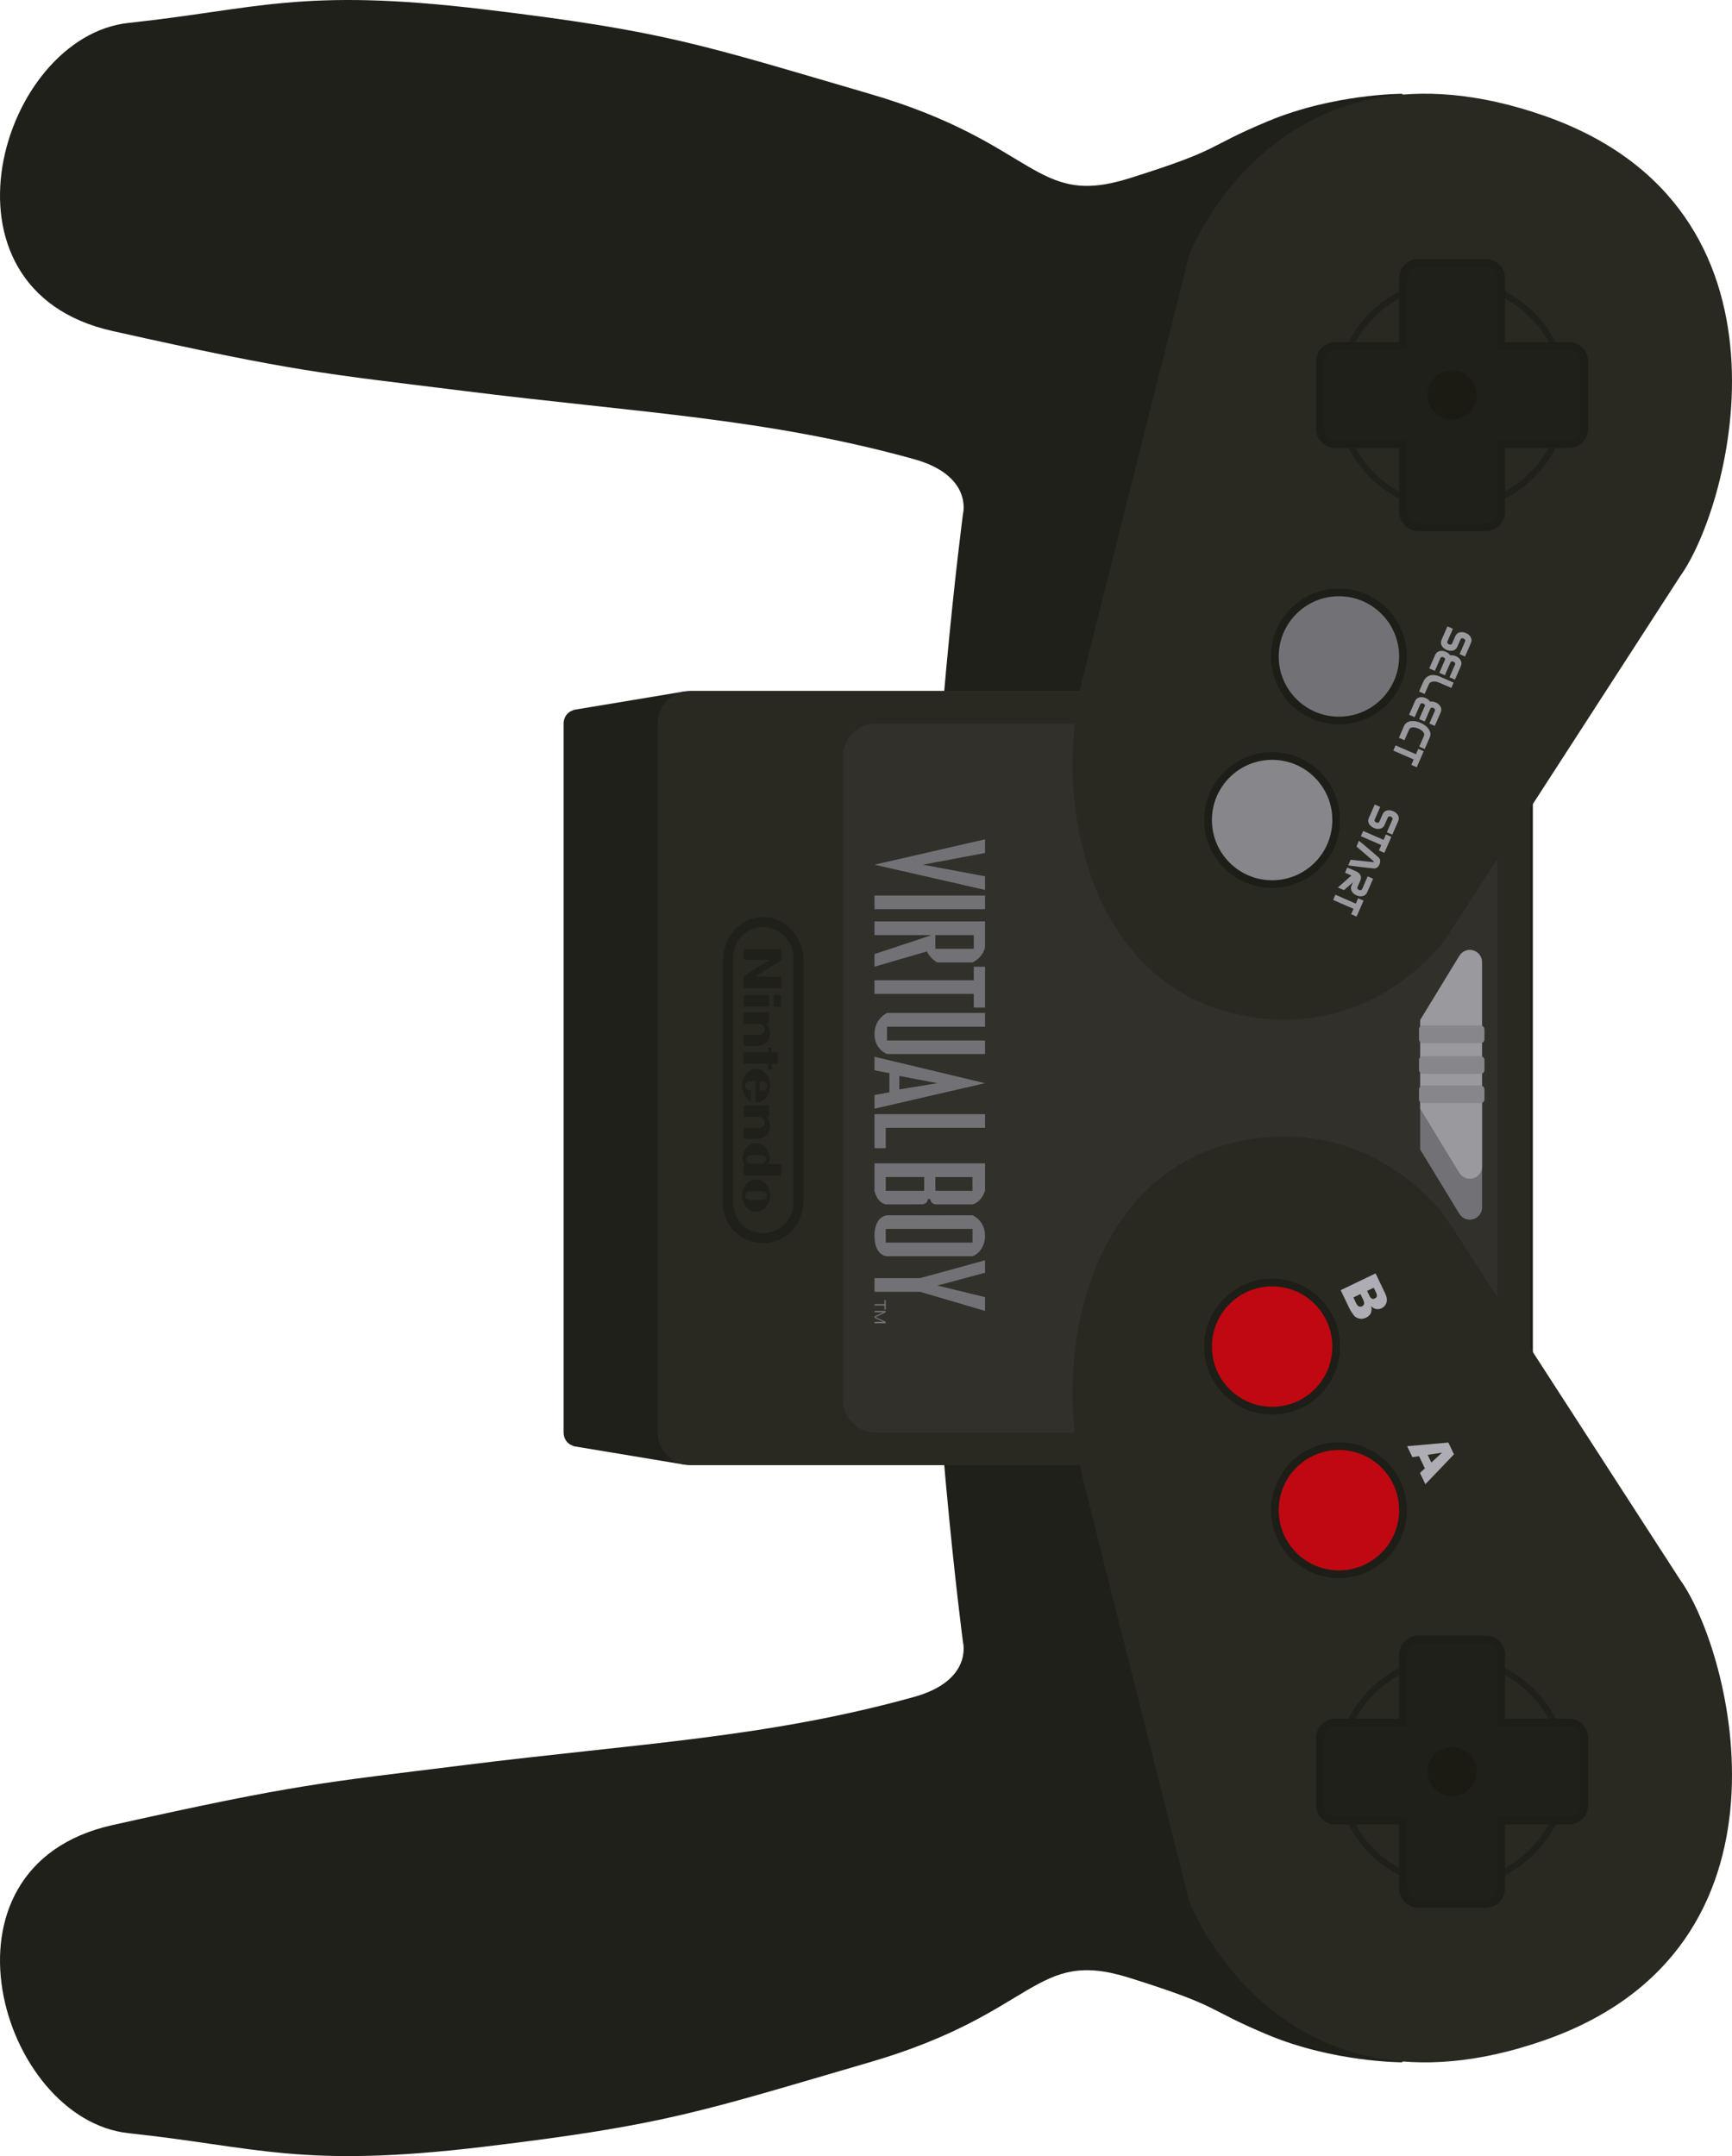 <svg enable-background="new 0 0 635.248 790.788" viewBox="0 0 635.248 790.788" xmlns="http://www.w3.org/2000/svg"><path d="m253.021 406.63v-.017-22.389-.029l-2.158-130.571-40.657 6.772v.134c-2.002.506-3.5 2.489-3.5 4.868v259.996c0 2.378 1.498 4.359 3.5 4.866v.134l40.657 6.77z" fill="#20201a"/><path d="m177.206 787.394c67-8 80-13 141.72-31s60.28-42 95.28-31 27 11 51 21 49 10 49 10l48-55v-306-306l-48-55s-25 0-49 10-16 10-51 21-33.561-13-95.28-31c-61.72-18-74.72-23-141.72-31s-83 0-130 5-74.522 97.681-6 113c67.981 15.198 77.402 15.55 129 22 64 8 110.897 10 165 25 21.656 6.004 18 20 18 20s-12 90-14 193c-.096 4.937-.183 9.595-.261 14 .078 4.404.165 9.062.261 14 2 103 14 193 14 193s3.656 13.996-18 20c-54.103 15-101 17-165 25-51.598 6.449-61.019 6.803-129 22-68.522 15.318-41 108 6 113s63 13 130 5z" fill="#20201a"/><path d="m561.206 525.394v-129.945-130.046c0-6.632-5.373-12.009-12-12.009h-296c-6.627 0-12 5.377-12 12.009v130.045 129.945c0 6.627 5.373 12 12 12h296c6.627.001 12-5.372 12-11.999z" fill="#292922"/><path d="m549.206 513.394v-118-118c0-6.627-5.373-12-12-12h-216c-6.627 0-12 5.373-12 12v118 118c0 6.627 5.373 12 12 12h216c6.627 0 12-5.373 12-12z" fill="#31302a"/><path d="m616.206 211.394-86 133s-28 40-79 27-65.773-75.678-54-123c11-44.214 39-155 39-155s32.28-85 130-51 68.74 143 50 169z" fill="#292922"/><path d="m616.206 579.394-86-133s-28-40-79-27-65.773 75.678-54 123c11 44.215 39 155 39 155s32.28 85 130 51 68.74-143 50-169z" fill="#292922"/><circle cx="532.581" cy="649.769" fill="none" r="41.5" stroke="#20201a" stroke-miterlimit="10" stroke-width="2.268"/><circle cx="532.581" cy="144.894" fill="none" r="41.5" stroke="#20201a" stroke-miterlimit="10" stroke-width="2.268"/><path d="m550.581 692.599v-24.83h24.831c3.131 0 5.669-2.538 5.669-5.669v-24.662c0-3.131-2.538-5.669-5.669-5.669h-24.831v-24.83c0-3.132-2.538-5.67-5.669-5.67h-24.662c-3.131 0-5.669 2.538-5.669 5.67v24.83h-24.831c-3.131 0-5.669 2.538-5.669 5.669v24.662c0 3.131 2.538 5.669 5.669 5.669h24.831v24.83c0 3.132 2.538 5.67 5.669 5.67h24.662c3.13 0 5.669-2.538 5.669-5.67z" fill="#20201a" stroke="#1e1e18" stroke-miterlimit="10" stroke-width="2.835"/><path d="m550.581 187.724v-24.83h24.831c3.131 0 5.669-2.538 5.669-5.669v-24.662c0-3.131-2.538-5.669-5.669-5.669h-24.831v-24.83c0-3.132-2.538-5.67-5.669-5.67h-24.662c-3.131 0-5.669 2.538-5.669 5.67v24.83h-24.831c-3.131 0-5.669 2.538-5.669 5.669v24.662c0 3.131 2.538 5.669 5.669 5.669h24.831v24.83c0 3.132 2.538 5.67 5.669 5.67h24.662c3.13 0 5.669-2.538 5.669-5.67z" fill="#20201a" stroke="#1e1e18" stroke-miterlimit="10" stroke-width="2.835"/><circle cx="532.581" cy="649.769" fill="#1b1b14" r="9"/><circle cx="532.581" cy="144.894" fill="#1b1b14" r="9"/><circle cx="491.081" cy="553.894" fill="#bf0811" r="23.5" stroke="#1e1e18" stroke-miterlimit="10" stroke-width="2.835"/><circle cx="466.581" cy="493.894" fill="#bf0811" r="23.5" stroke="#1e1e18" stroke-miterlimit="10" stroke-width="2.835"/><circle cx="491.081" cy="240.769" fill="#727176" r="23.5" stroke="#1e1e18" stroke-miterlimit="10" stroke-width="2.835"/><circle cx="466.581" cy="300.769" fill="#87868a" r="23.5" stroke="#1e1e18" stroke-miterlimit="10" stroke-width="2.835"/><path d="m543.581 442.839c0 2.485-2.015 4.5-4.5 4.5-1.711 0-3.181-.966-3.942-2.372l-.004.036-14.263-23.387v-21.223h13.708 9v42.446z" fill="#727176"/><path d="m539.081 432.339c2.485 0 4.5-2.015 4.5-4.5v-32.5-9.945-32.5c0-2.485-2.015-4.5-4.5-4.5-1.711 0-3.181.966-3.942 2.372l-.004-.037-14.263 23.387v11.277 9.945 11.278l14.263 23.387.004-.036c.76 1.406 2.231 2.372 3.942 2.372z" fill="#9a999e"/><path d="m521.873 382.617c-.783 0-1.418-.635-1.418-1.418v-3.665c0-.783.635-1.417 1.418-1.417h21.165c.783 0 1.417.635 1.417 1.417v3.665c0 .783-.635 1.418-1.417 1.418z" fill="#87868a"/><path d="m521.873 393.867c-.783 0-1.418-.635-1.418-1.418v-3.665c0-.783.635-1.417 1.418-1.417h21.165c.783 0 1.417.635 1.417 1.417v3.665c0 .783-.635 1.418-1.417 1.418z" fill="#87868a"/><path d="m521.873 404.617c-.783 0-1.418-.635-1.418-1.418v-3.664c0-.783.635-1.418 1.418-1.418h21.165c.783 0 1.417.635 1.417 1.418v3.664c0 .783-.635 1.418-1.417 1.418z" fill="#87868a"/><path d="m535.332 239.916 2.033-4.665c.092-.212.079-.417-.039-.614s-.293-.346-.525-.446c-.227-.099-.448-.125-.662-.078-.214.048-.369.182-.464.402l-1.197 2.745c-.323.742-.879 1.196-1.666 1.365-.716.155-1.465.062-2.247-.279-.787-.343-1.366-.825-1.736-1.449-.413-.692-.457-1.411-.132-2.156l2.179-5 2.011.876-2.041 4.684c-.086.198-.063.4.068.607.119.184.297.328.534.432.228.1.449.129.663.09.214-.04.367-.166.459-.377l1.199-2.752c.325-.746.88-1.206 1.665-1.382.711-.162 1.456-.073 2.232.266.776.338 1.347.82 1.711 1.444.408.701.45 1.424.125 2.17l-2.174 4.988z" fill="#9a999e"/><path d="m524.211 245.166 2.174-4.988c.325-.746.881-1.208 1.668-1.389.712-.161 1.458-.072 2.235.267.34.148.648.333.926.555.278.221.51.471.698.753.315-.052.655-.051 1.019.002.364.054.709.151 1.035.293.776.338 1.347.823 1.714 1.455.408.7.45 1.423.125 2.169l-2.174 4.988-1.997-.87 2.033-4.665c.092-.212.079-.417-.039-.614-.119-.197-.293-.347-.525-.447-.228-.099-.448-.124-.662-.077-.214.048-.369.182-.464.402l-2.033 4.665-1.99-.867-.056-.024 2.148-4.931c-.007-.161-.067-.313-.182-.449-.115-.137-.263-.245-.445-.324-.228-.1-.449-.125-.664-.077-.215.047-.37.181-.466.401l-2.033 4.665z" fill="#9a999e"/><path d="m520.465 253.629 1.523-3.496c.481-1.104 1.166-1.85 2.056-2.242.691-.303 1.488-.383 2.39-.242.59.093 1.199.277 1.827.551.116.051.209.093.276.128.068.035.126.067.173.099l4.444 1.937-.847 1.944-4.444-1.936c-.8-.349-1.542-.486-2.226-.416-.788.082-1.32.441-1.597 1.073l-1.523 3.496z" fill="#9a999e"/><path d="m516.817 262.135 2.174-4.988c.325-.746.881-1.208 1.668-1.389.712-.161 1.458-.072 2.235.267.339.148.648.333.926.554.278.222.51.472.698.754.315-.052.655-.051 1.019.002.364.054.708.151 1.034.293.776.338 1.348.823 1.715 1.455.408.7.449 1.423.125 2.169l-2.174 4.988-1.997-.87 2.032-4.665c.093-.212.079-.417-.038-.614-.119-.197-.293-.347-.525-.447-.227-.099-.448-.124-.662-.077-.214.048-.369.182-.465.402l-2.033 4.665-1.99-.867-.056-.024 2.148-4.931c-.007-.161-.067-.313-.182-.449-.115-.137-.263-.245-.445-.324-.228-.1-.449-.125-.664-.077-.214.047-.37.181-.465.401l-2.033 4.665z" fill="#9a999e"/><path d="m513.071 270.598 1.87-4.291c.448-1.03 1.286-1.631 2.513-1.805 1.098-.156 2.282.042 3.552.596 1.298.565 2.282 1.316 2.952 2.255.742 1.041.892 2.068.451 3.08l-1.87 4.291-1.997-.87 1.729-3.968c.207-.474.095-.967-.336-1.477-.386-.461-.939-.848-1.66-1.162-.744-.324-1.433-.476-2.067-.454-.701.022-1.153.267-1.355.732l-1.729 3.968z" fill="#9a999e"/><path d="m517.63 280.534.864-1.983-7.471-3.256.833-1.913 7.472 3.256.861-1.978 1.997.87-2.56 5.874z" fill="#9a999e"/><path d="m508.665 305.249 2.033-4.665c.092-.212.079-.416-.039-.613s-.293-.346-.525-.446c-.228-.1-.448-.126-.662-.078s-.369.181-.464.401l-1.197 2.745c-.323.742-.879 1.196-1.666 1.365-.716.155-1.465.062-2.247-.279-.787-.343-1.366-.825-1.736-1.449-.413-.692-.457-1.411-.132-2.156l2.179-5 2.011.877-2.041 4.684c-.086.198-.063.399.068.607.119.185.297.329.534.433.228.099.449.129.663.09.214-.04.367-.167.459-.378l1.199-2.752c.325-.746.88-1.206 1.665-1.381.711-.163 1.456-.073 2.232.266.776.338 1.347.82 1.711 1.444.408.701.45 1.423.125 2.169l-2.174 4.988z" fill="#9a999e"/><path d="m505.753 311.931.865-1.984-7.472-3.256.833-1.912 7.472 3.256.861-1.978 1.997.87-2.56 5.874z" fill="#9a999e"/><path d="m494.48 317.398.903-2.073 8.287.89c.08.02.139-.014.176-.1.04-.092.029-.167-.032-.231l-6.313-5.418.915-2.101c.524.424 1.309 1.07 2.353 1.941 1.156.97 2.255 1.905 3.297 2.806 1.137.987 1.764 1.564 1.881 1.728.188.291.28.634.276 1.023-.004.391-.09.778-.259 1.166-.167.385-.393.711-.677.982s-.596.432-.935.485c-.2.04-1.049-.021-2.544-.186-1.053-.115-2.484-.287-4.295-.518-1.008-.134-2.02-.264-3.033-.394z" fill="#9a999e"/><path d="m490.692 325.505 4.973-4.4-2.353-1.025.833-1.912 3.135 1.366c.754.329 1.29.77 1.608 1.324.366.636.378 1.343.039 2.122l-1.036 2.378c-.096.221-.085.431.032.63.105.179.27.316.497.416.232.101.453.132.664.09.235-.046.401-.179.497-.399l2.035-4.671 1.997.87-2.176 4.994c-.325.746-.879 1.207-1.664 1.382-.712.162-1.456.073-2.232-.265-.781-.341-1.354-.824-1.717-1.448-.406-.695-.445-1.418-.119-2.167l.526-1.208-3.298 2.899z" fill="#9a999e"/><path d="m495.563 335.316.864-1.984-7.471-3.256.833-1.912 7.472 3.256.861-1.978 1.997.87-2.56 5.874z" fill="#9a999e"/><path d="m504.518 467.048 3.556 7.406c.593 1.234.743 2.329.449 3.284-.294.953-.892 1.648-1.794 2.081-.758.364-1.52.439-2.288.228-.512-.141-1.018-.464-1.518-.969.22 1.027.165 1.885-.165 2.578-.331.692-.904 1.234-1.719 1.625-.664.319-1.335.452-2.012.398-.678-.055-1.3-.275-1.866-.663-.351-.239-.732-.674-1.14-1.301-.544-.835-.887-1.398-1.026-1.688l-3.28-6.831zm-3.105 6.403.826 1.721c.296.617.608.995.938 1.135.328.14.694.113 1.095-.08.373-.179.605-.439.7-.781.093-.343-.004-.814-.292-1.414l-.839-1.746zm-5.032 2.416.969 2.018c.327.682.679 1.103 1.055 1.267.375.163.767.147 1.175-.049.378-.182.616-.466.713-.853.098-.387-.021-.928-.353-1.62l-.964-2.009z" fill="#aeadb3"/><path d="m522.604 538.561-2.157-4.491-2.414.391-1.94-4.039 15.114-1.337 2.073 4.316-10.494 10.959-1.989-4.143zm2.374-2.15 3.924-3.624-5.274.813z" fill="#aeadb3"/><g fill="#727176"><path d="m361.282 307.838-40.542 9.307 40.542 9.259v-5.011l-22.786-4.247 22.786-4.295z"/><path d="m361.282 328.457v5.011h-40.542v-5.011z"/><path d="m361.287 337.951h-40.548v5.013h20.95l-20.95 6.971v4.622l19.171-5.577c1.689 3.098 3.899 4.01 3.899 4.01h12.88c4.141-2.052 4.597-5.593 4.597-5.593v-9.446zm-4.127 5.014v5.013h-14.09v-5.013z"/><path d="m361.282 354.564v14.987h-4.119v-5.012h-36.423v-5.011h36.423v-4.964z"/><path d="m361.287 397.279-40.506-9.682h-.042v4.966l5.465 1.05v7.003l-5.465 1.002v5.013zm-17.477 0-13.962 2.287v-4.95z"/><path d="m361.282 408.639v5.012h-36.423v7.495h-4.12v-12.507z"/><path d="m361.282 462.239v4.581l-17.474 4.677 17.474 4.25v5.059l-23.849-7.016h-16.693v-5.013h16.694z"/><path d="m361.282 453.244c0-5.695-4.592-7.525-4.592-7.525-.065.045-30.487 0-31.354 0-4.929.753-4.596 7.525-4.596 7.525 0 7.515 4.596 7.513 4.596 7.513h31.354c4.82-1.943 4.592-7.513 4.592-7.513zm-4.592-2.514v5.015h-31.824v-5.015z"/><path d="m361.282 371.507v5.06h-35.946v5.06h35.946v4.963h-35.946s-4.597-1.623-4.597-7.303c0-5.679 4.597-7.78 4.597-7.78z"/><path d="m361.287 426.684h-40.548v10.073c1.105 4.676 4.127 4.967 4.127 4.967s10.831-.008 13.631-.008c1.767-.354 1.826-1.951 1.826-1.951s.493-.006.882 0c.123 1.767 1.864 1.959 1.864 1.959s10.82-.008 13.621 0c3.308-.766 4.597-4.967 4.597-4.967zm-4.625 5.029v5.044h-13.592v-5.044zm-17.706-.016v5.061h-14.09v-5.061z"/><path d="m324.859 476.821v3.483h-.471v-1.48h-3.649v-.501h3.649v-1.502z"/><path d="m320.74 480.805h4.12v.501l-3.675 1.789 3.675 1.719v.525h-4.12v-.525h3.188l-3.188-1.483v-.506l3.188-1.519h-3.188z"/></g><path d="m294.683 351.671c0-7.252-6.265-15.326-14.717-15.326-8.451 0-14.716 7.354-14.716 15.326v88.934c-.61 8.451 6.265 15.327 14.716 15.327 8.452 0 14.717-7.088 14.717-15.327z" fill="#20201a"/><path d="m291.021 351.671c.304-5.674-4.611-11.664-11.055-11.664-6.441 0-11.018 4.897-11.054 11.664v88.934c-.093 6.858 4.612 11.665 11.054 11.665 6.443 0 11.551-5.773 11.055-11.665z" fill="#292922"/><path d="m272.763 364.951h9.291v4.223h-9.291z" fill="#20201a"/><path d="m282.476 378.645s-.088-1.753-1.41-3.076h.988v-4.224h-9.291v4.224h6.032c1.69.482 1.63 1.87 1.63 1.87 0 2.232-2.173 2.111-2.173 2.111h-5.489v4.042h5.611s4.102-.241 4.102-4.947z" fill="#20201a"/><path d="m282.476 412.731s-.088-1.753-1.41-3.076h.988v-4.224h-9.291v4.224h6.032c1.69.483 1.63 1.869 1.63 1.869 0 2.232-2.173 2.112-2.173 2.112h-5.489v4.042h5.611s4.102-.241 4.102-4.947z" fill="#20201a"/><path d="m283.744 364.951h2.805v4.223h-2.805z" fill="#20201a"/><path d="m283.019 392.28v-2.112h2.172v-4.223h-2.172v-1.749h-1.207v1.749h-9.049v4.223h9.049v2.112z" fill="#20201a"/><path d="m282.447 438.522c0-3.266-2.297-5.912-5.129-5.912s-5.127 2.646-5.127 5.912c0 3.265 2.295 5.913 5.127 5.913s5.129-2.649 5.129-5.913z" fill="#20201a"/><path d="m281.359 438.522c0-.895-.822-1.629-1.83-1.629h-4.422c-1.008 0-1.831.733-1.831 1.629 0 .897.823 1.629 1.831 1.629h4.422c1.008 0 1.83-.733 1.83-1.629z" fill="#292922"/><path d="m286.519 426.908h-4.744c.331-.606.52-1.263.52-1.9 0-3.168-2.229-5.735-4.977-5.735s-4.977 2.567-4.977 5.735c0 .599.238 1.267.648 1.9h-.227v4.224h13.756v-4.224z" fill="#20201a"/><path d="m280.968 425.255c0-.868-.75-1.58-1.668-1.58h-4.025c-.918 0-1.668.712-1.668 1.58 0 .869.75 1.581 1.668 1.581h4.026c.917 0 1.667-.712 1.667-1.581z" fill="#292922"/><path d="m275.478 399.975c-1.508 0-2.202-.768-2.202-1.708 0-.939.823-1.708 1.831-1.708h2.06v7.898c.05.001 5.279-.353 5.279-6.19 0-3.424-2.297-6.198-5.129-6.198s-5.127 2.774-5.127 6.198c0 2.638 1.365 4.886 3.287 5.781v-4.073z" fill="#20201a"/><path d="m278.615 399.975h.914c1.008 0 1.83-.768 1.83-1.708 0-.939-.822-1.708-1.83-1.708h-.914z" fill="#292922"/><path d="m286.548 348.179h-13.724v3.801h9.592l-9.653 6.094v4.343h13.785v-4.223h-9.623l9.623-6.034z" fill="#20201a"/></svg>